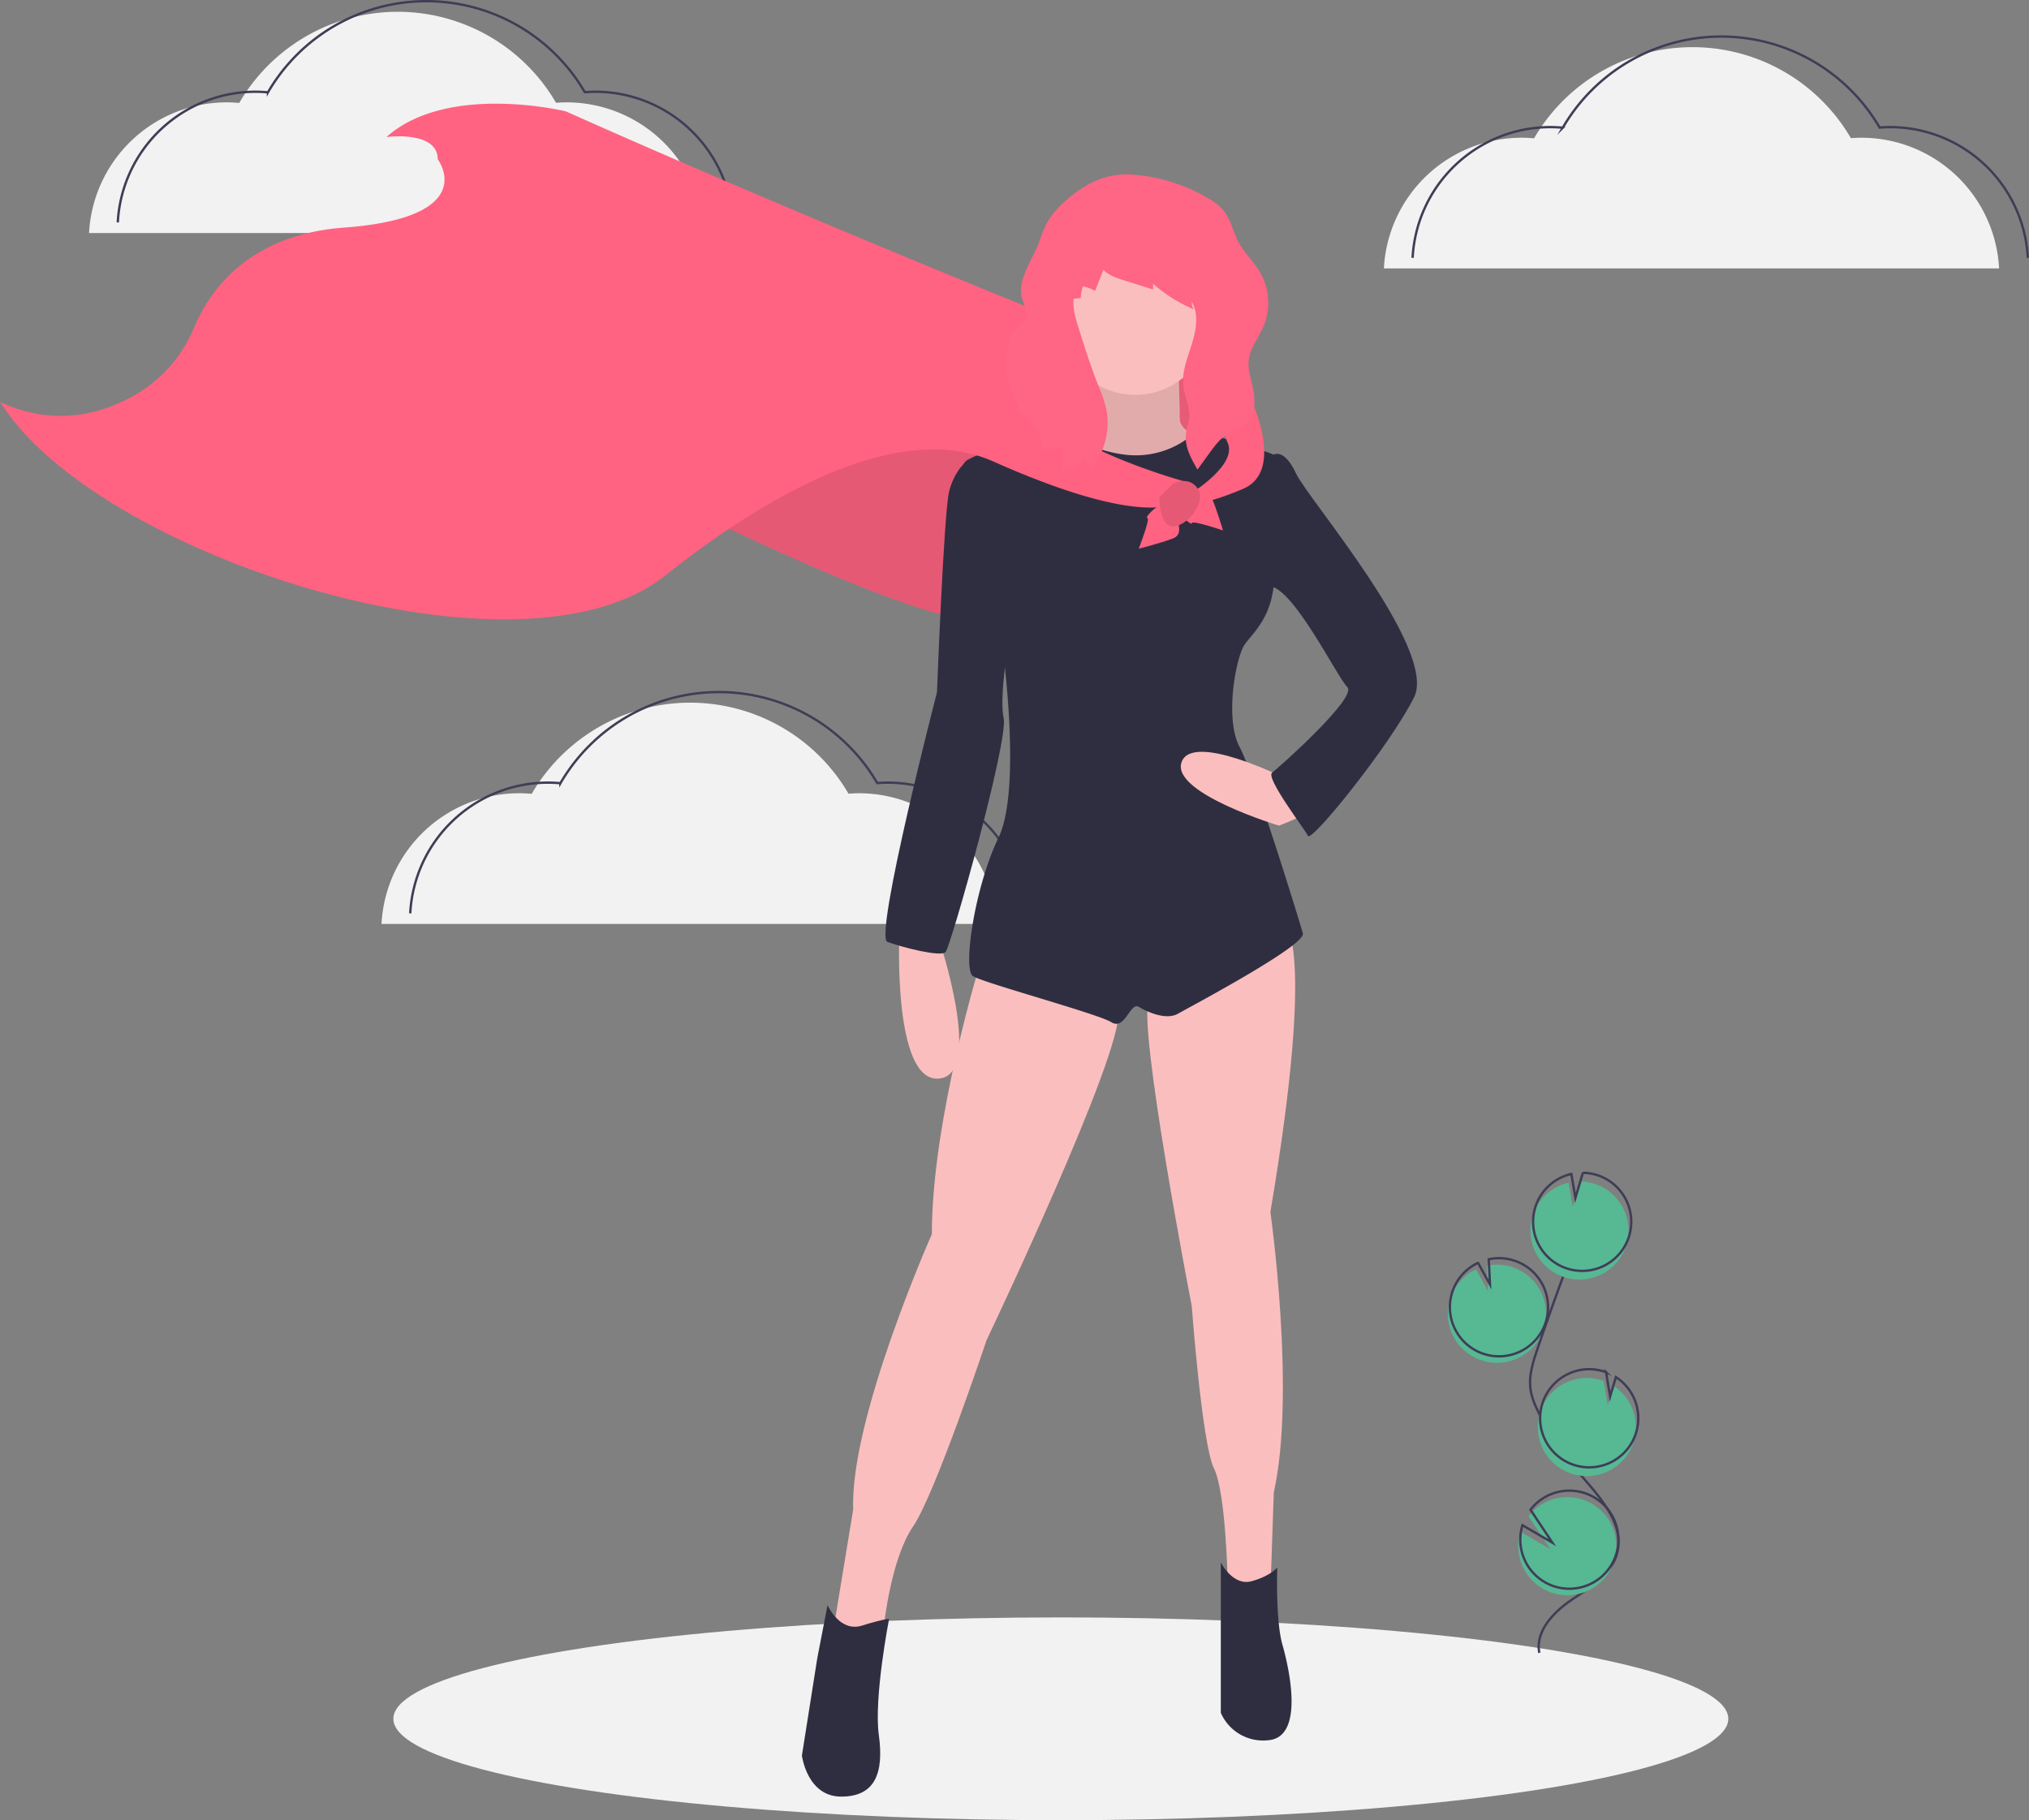 <svg id="a11d453a-83a5-491b-94b4-3bbd3d308a29" data-name="Layer 1" xmlns="http://www.w3.org/2000/svg" width="860.282" height="771.924" viewBox="0 0 860.282 771.924"><rect x="0" y="0" width="860.282" height="771.924" fill="#808080" stroke="none"/><title>super woman</title><ellipse cx="449.783" cy="728.924" rx="283" ry="43" fill="#f2f2f2"/><path d="M797.698,640.497a20.813,20.813,0,1,0,2.772-39.915l.521,10.712-5.068-9.18a20.734,20.734,0,0,0-10.684,11.723,20.409,20.409,0,0,0-1.197,5.63A20.809,20.809,0,0,0,797.698,640.497Z" transform="translate(-170.109 -63.788)" fill="#57b894"/><path d="M822.775,764.74c-1.789-9.11,5.963-17.187,13.621-22.437s16.605-10.408,19.218-19.317c3.755-12.804-7.43-24.53-16.136-34.642a125.3,125.3,0,0,1-16.524-24.557c-1.811-3.533-3.476-7.225-3.952-11.166-.686-5.675,1.137-11.323,2.974-16.737q9.179-27.052,19.628-53.65" transform="translate(-170.109 -63.788)" fill="none" stroke="#3f3d56" stroke-miterlimit="10"/><path d="M798.555,637.739a20.813,20.813,0,1,0,2.772-39.915l.521,10.712-5.068-9.18a20.734,20.734,0,0,0-10.684,11.723,20.409,20.409,0,0,0-1.197,5.63A20.809,20.809,0,0,0,798.555,637.739Z" transform="translate(-170.109 -63.788)" fill="none" stroke="#3f3d56" stroke-miterlimit="10"/><path d="M820.231,578.536a20.788,20.788,0,0,1,14.98-13.198l1.714,10.184,3.177-10.696a20.81,20.81,0,1,1-19.871,13.71Z" transform="translate(-170.109 -63.788)" fill="#57b894"/><path d="M821.374,574.858a20.788,20.788,0,0,1,14.98-13.198l1.714,10.184,3.177-10.696a20.81,20.81,0,1,1-19.871,13.71Z" transform="translate(-170.109 -63.788)" fill="none" stroke="#3f3d56" stroke-miterlimit="10"/><path d="M835.825,688.552a20.81,20.81,0,0,0,18.419-37.023l-2.441,8.219-1.731-10.304a.363.363,0,0,0-.053-.02,20.811,20.811,0,1,0-14.194,39.127Z" transform="translate(-170.109 -63.788)" fill="#57b894"/><path d="M836.815,684.827a20.81,20.81,0,0,0,18.419-37.023l-2.441,8.219-1.731-10.304a.363.363,0,0,0-.053-.02A20.811,20.811,0,1,0,836.815,684.827Z" transform="translate(-170.109 -63.788)" fill="none" stroke="#3f3d56" stroke-miterlimit="10"/><path d="M814.158,723.114A20.801,20.801,0,1,0,818.168,706.817l9.273,13.957-12.67-7.408A20.616,20.616,0,0,0,814.158,723.114Z" transform="translate(-170.109 -63.788)" fill="#57b894"/><path d="M815.015,720.356a20.801,20.801,0,1,0,4.011-16.297l9.273,13.957-12.67-7.408A20.616,20.616,0,0,0,815.015,720.356Z" transform="translate(-170.109 -63.788)" fill="none" stroke="#3f3d56" stroke-miterlimit="10"/><path d="M756.867,177.626a58.487,58.487,0,0,1,58.406-55.43c1.778,0,3.533.093,5.27.248a77.707,77.707,0,0,1,134.327-.064c1.466-.11,2.941-.184,4.435-.184a58.487,58.487,0,0,1,58.406,55.43" transform="translate(-170.109 -63.788)" fill="#f2f2f2"/><path d="M769.048,173.126a58.487,58.487,0,0,1,58.406-55.43c1.778,0,3.533.093,5.27.248a77.707,77.707,0,0,1,134.327-.064c1.466-.11,2.941-.184,4.435-.184a58.487,58.487,0,0,1,58.406,55.43" transform="translate(-170.109 -63.788)" fill="none" stroke="#3f3d56" stroke-miterlimit="10"/><path d="M331.867,455.626a58.487,58.487,0,0,1,58.406-55.43c1.778,0,3.533.093,5.27.248a77.707,77.707,0,0,1,134.327-.064c1.466-.11,2.941-.184,4.435-.184a58.487,58.487,0,0,1,58.406,55.43" transform="translate(-170.109 -63.788)" fill="#f2f2f2"/><path d="M344.048,451.126a58.487,58.487,0,0,1,58.406-55.43c1.778,0,3.533.093,5.27.248a77.707,77.707,0,0,1,134.327-.064c1.466-.11,2.941-.184,4.435-.184a58.487,58.487,0,0,1,58.406,55.43" transform="translate(-170.109 -63.788)" fill="none" stroke="#3f3d56" stroke-miterlimit="10"/><path d="M207.867,162.626a58.487,58.487,0,0,1,58.406-55.43c1.778,0,3.533.093,5.27.248a77.707,77.707,0,0,1,134.327-.064c1.466-.11,2.941-.184,4.435-.184a58.487,58.487,0,0,1,58.406,55.43" transform="translate(-170.109 -63.788)" fill="#f2f2f2"/><path d="M220.048,158.126a58.487,58.487,0,0,1,58.406-55.43c1.778,0,3.533.093,5.27.248a77.707,77.707,0,0,1,134.327-.064c1.466-.11,2.941-.184,4.435-.184a58.487,58.487,0,0,1,58.406,55.43" transform="translate(-170.109 -63.788)" fill="none" stroke="#3f3d56" stroke-miterlimit="10"/><path d="M465.161,281.261s105.12,52.198,123.969,44.948,25.374-71.772,25.374-71.772l-77.571-14.499Z" transform="translate(-170.109 -63.788)" fill="#ff6381"/><path d="M465.161,281.261s105.12,52.198,123.969,44.948,25.374-71.772,25.374-71.772l-77.571-14.499Z" transform="translate(-170.109 -63.788)" opacity="0.1"/><rect x="444.033" y="139.539" width="68.872" height="60.172" fill="#ff6584"/><rect x="444.033" y="139.539" width="68.872" height="60.172" opacity="0.1"/><path d="M551.432,459.602s-2.9,63.072,16.674,61.622,0-59.447,0-59.447Z" transform="translate(-170.109 -63.788)" fill="#fbbebe"/><path d="M631.903,212.389s4.35,27.549-3.625,31.174-13.049,6.525-13.049,6.525L633.353,262.412l33.348,2.175,8.7-6.525,7.975-7.25s-13.049-2.9-13.049-9.425-.725-26.099-.725-26.099Z" transform="translate(-170.109 -63.788)" fill="#fbbebe"/><path d="M631.903,212.389s4.35,27.549-3.625,31.174-13.049,6.525-13.049,6.525L633.353,262.412l33.348,2.175,8.7-6.525,7.975-7.25s-13.049-2.9-13.049-9.425-.725-26.099-.725-26.099Z" transform="translate(-170.109 -63.788)" opacity="0.1"/><path d="M586.23,470.477s-21.024,67.422-21.024,116.719c0,0-34.798,78.296-33.348,116.719l-8.7,52.922,12.324,4.35,9.425-7.975s2.9-28.274,12.324-42.048,31.174-79.021,31.174-79.021,57.997-121.794,55.822-139.193S586.23,470.477,586.23,470.477Z" transform="translate(-170.109 -63.788)" fill="#fbbebe"/><path d="M714.549,455.253s13.774,6.525-5.8,122.519c0,0,10.874,76.846,1.45,118.894l-1.45,42.048H693.525l-2.9-4.35s-.725-37.698-5.8-47.848-9.425-68.872-9.425-68.872-23.199-119.619-18.124-129.769S714.549,455.253,714.549,455.253Z" transform="translate(-170.109 -63.788)" fill="#fbbebe"/><path d="M520.983,744.514s5.075,11.599,14.499,8.7,11.599-2.9,11.599-2.9-6.525,33.348-4.35,49.298-1.45,26.099-15.949,26.099-16.674-17.399-16.674-17.399l6.525-41.323Z" transform="translate(-170.109 -63.788)" fill="#2f2e41"/><path d="M687.725,726.39s5.075,10.15,13.049,7.975,10.874-5.8,10.874-5.8-.725,22.474,2.175,32.623,9.425,39.148-5.8,40.598a19.573,19.573,0,0,1-20.299-11.599v-63.797Z" transform="translate(-170.109 -63.788)" fill="#2f2e41"/><circle cx="481.369" cy="135.552" r="31.898" fill="#fbbebe"/><path d="M710.199,256.612s-25.267-9.921-34.383-8.586a37.259,37.259,0,0,1-28.689,8.586c-17.399-2.175-24.203-10.525-24.203-10.525s-46.844,10.525-43.944,14.875,15.949,75.396,15.949,75.396,8.7,61.622-1.45,82.646-15.224,55.822-10.874,58.722,52.922,15.949,58.722,19.574,7.975-8.7,11.599-6.525,11.599,5.8,16.674,2.9,54.372-28.999,52.922-34.073-20.299-66.697-26.824-79.021-1.45-38.423,2.175-43.498,10.874-10.874,12.324-25.374S710.199,256.612,710.199,256.612Z" transform="translate(-170.109 -63.788)" fill="#2f2e41"/><path d="M580.578,258.721s-5.948,4.415-8.122,13.84-5.075,84.821-5.075,84.821-26.824,103.67-21.024,105.845,22.474,6.525,24.649,4.35,26.824-89.896,24.649-99.32,2.9-36.973,2.9-36.973Z" transform="translate(-170.109 -63.788)" fill="#2f2e41"/><path d="M714.549,393.631s-39.148-19.574-43.498-6.525,41.323,26.824,41.323,26.824,15.949-5.8,15.949-9.425S714.549,393.631,714.549,393.631Z" transform="translate(-170.109 -63.788)" fill="#fbbebe"/><path d="M702.225,259.512l7.975-2.9s4.35-2.9,9.425,7.975,60.172,74.671,50.023,94.971-43.498,61.622-44.948,58.722-18.124-24.649-15.224-26.824,36.248-31.898,31.898-36.248-22.474-41.323-32.623-42.773S702.225,259.512,702.225,259.512Z" transform="translate(-170.109 -63.788)" fill="#2f2e41"/><path d="M616.316,198.252s-110.549-44.45-206.244-87.223c0,0-50.023-12.324-76.121,10.874,0,0,21.749-2.9,21.749,9.425,0,0,18.849,24.649-39.873,28.999-40.896,3.029-57.178,27.507-63.296,42.09A59.245,59.245,0,0,1,228.573,230.587c-14.135,8.448-34.62,14.663-58.465,3.687,0,0,1.356,2.084,3.927,5.556,46.038,62.172,217.481,116.281,278.022,68.118,37.415-29.765,96.728-67.385,139.247-48.436,66.697,29.724,79.021,16.674,79.021,16.674l2.9-7.975s-64.522-17.399-65.972-39.873S616.316,198.252,616.316,198.252Z" transform="translate(-170.109 -63.788)" fill="#ff6381"/><path d="M680.838,204.052s15.587,6.162,18.487,26.461c0,0,16.674,32.623-2.175,40.598s-22.474,5.8-22.474,5.8v-3.625s20.299-12.324,15.949-21.749S680.838,204.052,680.838,204.052Z" transform="translate(-170.109 -63.788)" fill="#ff6381"/><path d="M652.927,296.485s5.075-13.049,3.625-13.049,5.898-8.026,8.749-5.1,7.925,11.625,2.126,13.8S652.927,296.485,652.927,296.485Z" transform="translate(-170.109 -63.788)" fill="#ff6381"/><path d="M688.656,288.74s-13.252-4.519-13.191-3.07-8.268-5.554-5.466-8.525,11.28-8.41,13.698-2.707S688.656,288.74,688.656,288.74Z" transform="translate(-170.109 -63.788)" fill="#ff6381"/><path d="M667.426,268.937s6.619-3.715,10.559,2.13-4.759,15.994-10.559,15.994-5.8-12.324-5.8-12.324Z" transform="translate(-170.109 -63.788)" fill="#ff6381"/><path d="M667.426,268.937s6.619-3.715,10.559,2.13-4.759,15.994-10.559,15.994-5.8-12.324-5.8-12.324Z" transform="translate(-170.109 -63.788)" opacity="0.1"/><path d="M623.821,147.286c-3.822,3.151-7.447,6.682-9.824,11.028a49.479,49.479,0,0,0-3.115,7.584c-2.932,8.437-10.219,16.982-7.135,25.365.88,2.392,2.252,4.914,1.463,7.337-.701,2.152-2.863,3.408-4.428,5.044-3.357,3.511-3.922,8.78-4.127,13.634-.376,8.889,4.512,19.364,10.418,26.019a36.356,36.356,0,0,1,3.554,4.024,9.432,9.432,0,0,1,1.113,7.759l8.603-1.796a71.363,71.363,0,0,1,.29,9.559,8.924,8.924,0,0,0,9.463-6.116,25.551,25.551,0,0,0,2.364,6.531,33.709,33.709,0,0,0,5.714-10.583,30.256,30.256,0,0,0,1.026-15.278,64.784,64.784,0,0,0-3.704-10.859c-3.04-7.683-5.522-15.572-8.002-23.454-1.288-4.093-2.591-8.32-2.201-12.593l3.057-.333a14.596,14.596,0,0,1,.965-4.934,18.101,18.101,0,0,1,5.113,1.924l3.524-8.942c2.326,2.412,5.664,3.504,8.86,4.51l12.148,3.825.074-2.404a62.353,62.353,0,0,0,17.287,10.844,3.933,3.933,0,0,1-.854-3.129c2.994,5.363,1.797,12.044-.051,17.902s-4.299,11.821-3.555,17.918c.556,4.56,2.892,8.921,2.459,13.494-.213,2.252-1.094,4.395-1.368,6.641-.653,5.356,2.163,10.455,4.881,15.116l5.285-7.259c1.934-2.657,3.928-5.371,6.667-7.187,2.812-1.864,6.296-2.701,8.747-5.019,4.374-4.139,3.819-11.191,2.396-17.042-.756-3.111-1.671-6.265-1.393-9.454.471-5.406,4.228-9.879,6.344-14.876a25.826,25.826,0,0,0-1.447-22.703c-2.625-4.503-6.592-8.13-9.066-12.718-2.463-4.567-3.402-10.001-6.777-13.943a23.522,23.522,0,0,0-5.681-4.526,74.057,74.057,0,0,0-31.506-10.279C640.835,136.812,631.919,140.61,623.821,147.286Z" transform="translate(-170.109 -63.788)" fill="#ff6584"/></svg>